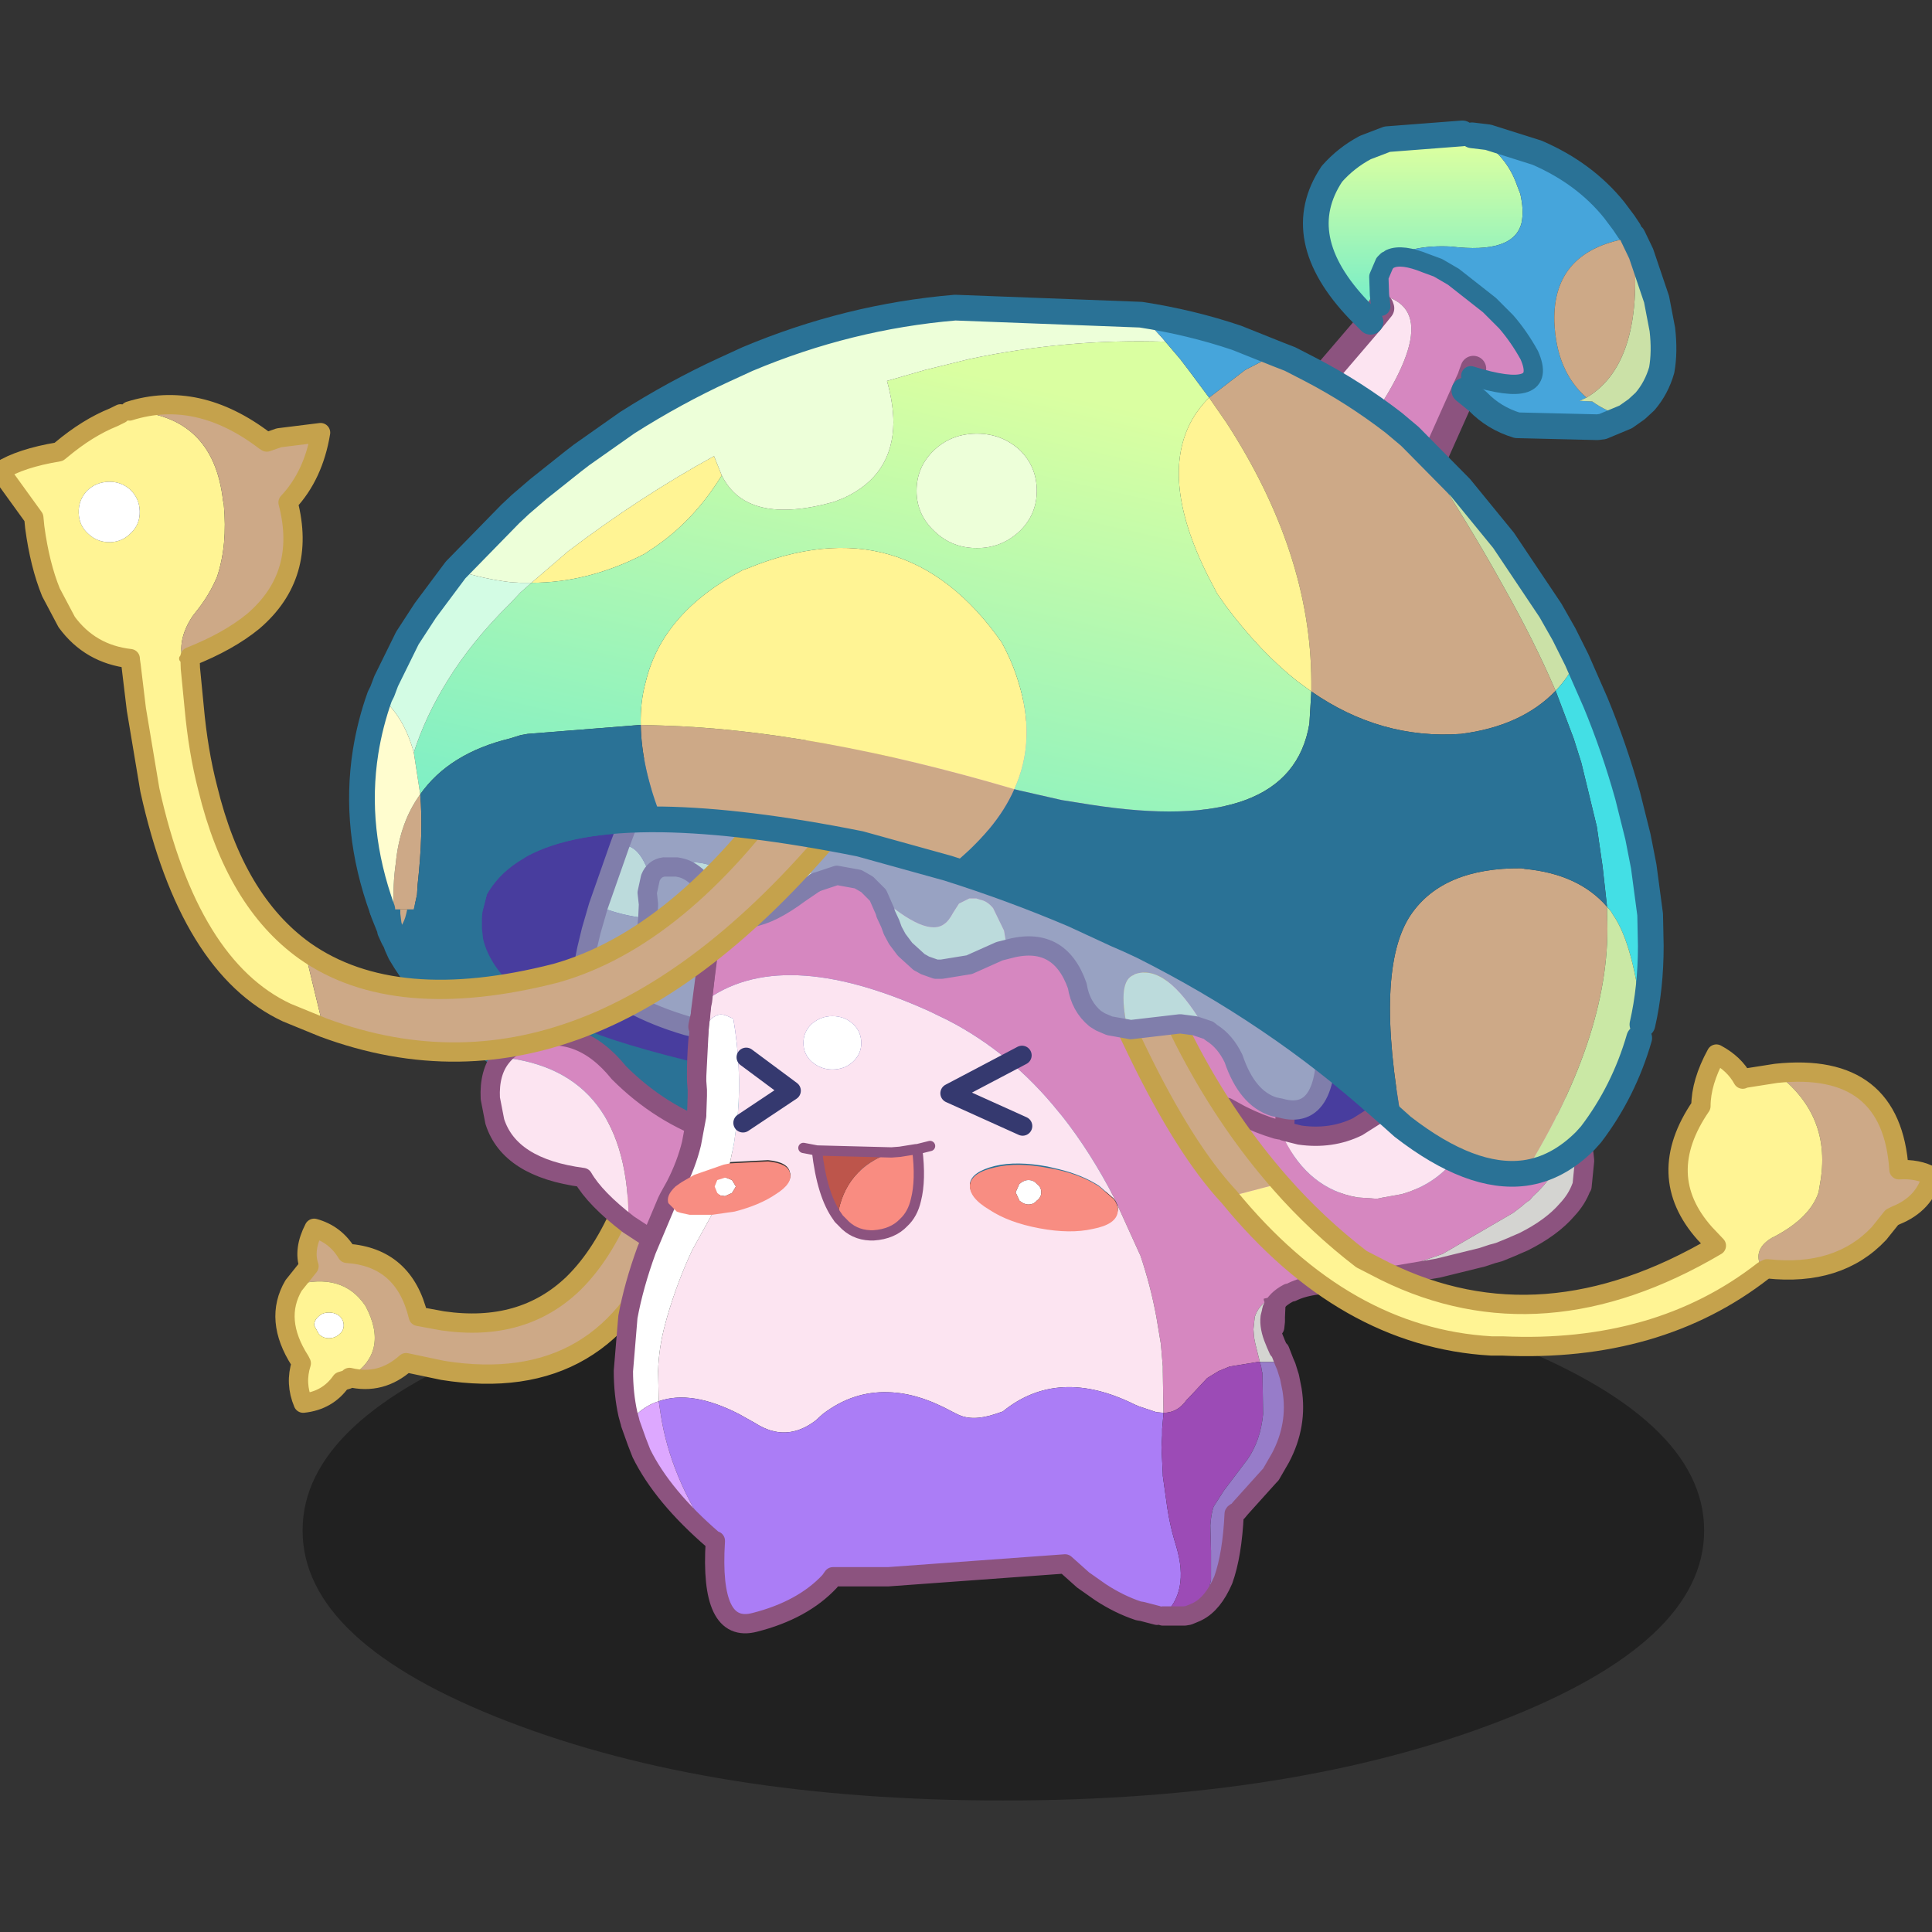 <svg xmlns:ffdec="https://www.free-decompiler.com/flash" xmlns:xlink="http://www.w3.org/1999/xlink" ffdec:objectType="frame" height="90" width="90" xmlns="http://www.w3.org/2000/svg"><rect width="100%" height="100%" fill="#333333" stroke="none"/><use ffdec:characterId="18" height="90" transform="translate(-.9)" width="94.1" xlink:href="#a"/><defs><g id="a" transform="translate(.9)"><use ffdec:characterId="3" height="90" width="90" xlink:href="#b"/><use ffdec:characterId="17" height="134.95" transform="matrix(.599 0 0 .599 -.88 3.039)" width="157.1" xlink:href="#c"/></g><g id="c" transform="translate(20 7.45)"><use ffdec:characterId="5" height="42" transform="translate(5 85.5)" width="109" xlink:href="#d"/><use ffdec:characterId="16" height="121.95" transform="translate(-20 -7.45)" width="157.1" xlink:href="#e"/></g><g id="e" transform="translate(37.25 38.35)"><use ffdec:characterId="6" height="30.2" transform="translate(-7.05 19.3)" width="91.9" xlink:href="#f"/><use ffdec:characterId="7" height="31" transform="translate(63.1 -34.15)" width="31.5" xlink:href="#g"/><use ffdec:characterId="8" height="17.4" transform="translate(-14.35 49.05)" width="32.1" xlink:href="#h"/><use ffdec:characterId="9" height="18.25" transform="translate(1.6 36.35)" width="19.8" xlink:href="#i"/><use ffdec:characterId="10" height="72.9" transform="translate(11.95 10.7)" width="76.25" xlink:href="#j"/><use ffdec:characterId="11" height="38.85" transform="translate(46.15 23.2)" width="69.05" xlink:href="#k"/><use ffdec:characterId="12" height="7" transform="translate(21.25 37.9)" width="23.25" xlink:href="#l"/><use ffdec:characterId="13" height="28.3" transform="translate(8.85 15.35)" width="59.25" xlink:href="#m"/><use ffdec:characterId="14" height="52.55" transform="rotate(-1.812 -406.081 1153.959) scale(1)" width="72.55" xlink:href="#n"/><use ffdec:characterId="15" height="69.55" transform="translate(-8.65 -20.7)" width="102.25" xlink:href="#o"/></g><g id="f"><path d="m40.75 13.2-1.9-.65 1.9.65q-28.3 2.55-57.6-2.3l2.15.25-3.55-.5-3.3-.6-2.3-.6q-4-1.2-6.2-2.15l-4.15-2.05q-6.3-3.75-9.35-8.95l-.25-.55-.05-.4v-.2h.05q.45-.15.75-.7.3-.45.45-1.1 2.6-3.45 4.4.2v.9l.1.9.1.4q.8 2.7 3.8 4.9 1.7 1.2 4.15 2.3 3 1.35 10.1 3.05l1.6.35v-.1q26.95 4.9 57.2 6.3l6.1.2-4.2.45" fill="#2a7296" fill-rule="evenodd" transform="translate(45.95 15.1)"/><path d="m-44.1-4.9-.25-.55v-.1l-.5-1.25-.1-.3h.9v.35l.15 1.2.05.6-.25.05" fill="#fffdcf" fill-rule="evenodd" transform="translate(45.95 15.1)"/><path d="M-42.6-6.65q-.15.65-.45 1.1-.3.55-.75.7l-.05-.1-.05-.6-.15-1.2v-.35h1.55l-.1.45" fill="#cda987" fill-rule="evenodd" transform="translate(45.95 15.1)"/><path d="M38.85 12.55q-30.25-1.4-57.2-6.3l-1.6-.25q-7.1-1.7-10.1-3.05-2.45-1.1-4.15-2.3-3-2.2-3.8-4.9l-.1-.4-.1-.9v-.9l.05-.65.4-1.55q.95-1.75 2.75-2.95l.8-.5q3.85-2.1 11-2 6.4.1 15.4 1.9l6.85 1.9Q4.1-8.7 8.8-6.7l3.35 1.55 2 .9Q24.5.95 32.65 8.25l.4.35.4.35.95.85q2.3 1.8 4.45 2.75" fill="#483d9e" fill-rule="evenodd" transform="translate(45.95 15.1)"/><path d="m84.8 27.65 1.9.65 4.2-.45-6.1-.2q-30.25-1.4-57.2-6.3L26 21.1q-7.1-1.7-10.1-3.05-2.45-1.1-4.15-2.3-3-2.2-3.8-4.9l-.1-.4-.1-.9v-.9L7.8 8l.4-1.55q.95-1.75 2.75-2.95l.8-.5q3.85-2.1 11-2 6.4.1 15.4 1.9L45 4.8q5.05 1.6 9.75 3.6l3.35 1.55 2 .9q10.35 5.2 18.5 12.5l.4.35.4.35.95.85q2.3 1.8 4.45 2.75m-57.2-6.2L26 21.1M2.15 10.85l.25.55q3.05 5.2 9.35 8.95l4.15 2.05q2.2.95 6.2 2.15l2.3.6 3.3.6 3.55.5L29.1 26q29.3 4.85 57.6 2.3M1 8l.1.3.5 1.25v.1l.25.55m.05.1.1.15.15.4m25.55 14.9 1.4.25-4.7-.85" fill="none" stroke="#2a7296" stroke-linecap="round" stroke-linejoin="round" stroke-width="2"/><path d="M-42.6-6.65q-.15.65-.45 1.1-.3.55-.75.7h-.05v.2l.05.4m-.05-.7-.05-.6-.15-1.2v-.35m1.55 0-.1.45m-1.25 1.7v.1l-.2.05-.05-.1" fill="none" stroke="#2a7296" stroke-linecap="round" stroke-linejoin="round" transform="translate(45.95 15.1)"/></g><g id="g"><path d="M-.15-14.25q2.6 1.3 3.5 3.9l.25.65q.3 1.3.1 2.25Q3.1-5-1.8-5.6q-2.95-.15-4.7.95l-.25.15-.2.2-.45 1.05.05 1.4.1.9.05.15-.85 1.05-.9-.9q-5.4-5.65-2.1-10.6 1.1-1.25 2.6-2.05l1.7-.65 5.85-.45.75.15" fill="url(#p)" fill-rule="evenodd" transform="translate(15.75 15.5)"/><path d="M12.4-6.3h-.05Q6.1-5.4 6.25.25q.15 3.85 2.5 5.9l-.55.25 1 .05q1.1.8 2.6 1.2L10 8.4l-.4.05-6.25-.15Q1.55 7.75.3 6.45L-.75 5.6l.5-1.1v-.05q6.1 1.9 4.55-1.6Q3.5 1.4 2.5.25l-1.3-1.3-2.8-2.2-1.2-.7-.95-.35q-1.85-.75-2.75-.35 1.75-1.1 4.7-.95 4.9.6 5.5-1.85.2-.95-.1-2.25l-.25-.65q-.9-2.6-3.5-3.9l1.25.15 3.8 1.2q3.7 1.6 6 4.45l.75 1 .4.6.3.45.05.1" fill="#46a5db" fill-rule="evenodd" transform="translate(15.75 15.5)"/><path d="M12.35-6.3q1.05 9.7-3.6 12.45Q6.4 4.1 6.25.25 6.1-5.4 12.35-6.3" fill="#cda987" fill-rule="evenodd" transform="translate(15.75 15.5)"/><path d="M12.35-6.3h.05l.6 1.25 1.2 3.55.45 2.35q.2 1.75-.05 3.15-.4 1.4-1.3 2.45l-.65.6-.85.6q-1.5-.4-2.6-1.2l-1-.05.55-.25Q13.4 3.4 12.35-6.3" fill="#cbe1a7" fill-rule="evenodd" transform="translate(15.75 15.5)"/><path d="M-6.5-4.65q.9-.4 2.75.35l.95.35 1.2.7 2.8 2.2L2.5.25q1 1.15 1.8 2.6 1.55 3.5-4.55 1.6v.05l-.5 1.1-3.55 7.95-5.3-3.5q8.15-10.7 2.25-11.9l-.05-1.4.45-1.05.2-.2.25-.15m6.25 9.1.2-.55-.2.55" fill="#d687c0" fill-rule="evenodd" transform="translate(15.75 15.5)"/><path d="M-8.05.25-7.2-.8l-.05-.15-.1-.9q5.9 1.2-2.25 11.9L-14 7.2-8.05.25" fill="#fce4f1" fill-rule="evenodd" transform="translate(15.75 15.5)"/><path d="m15.5 20-.5 1.1-3.55 7.95-.4.95M7.7 15.75l.85-1.05-.05-.15m7.2 4.85-.2.55m-9.35 5.6 5.3 3.5M7.7 15.75 1.75 22.7l4.4 2.85M1 23.45l.75-.75" fill="none" stroke="#8c537f" stroke-linecap="round" stroke-linejoin="round" stroke-width="2"/><path d="m27.55 23.15.85-.6.65-.6q.9-1.05 1.3-2.45.25-1.4.05-3.15L29.95 14l-1.2-3.55-.6-1.25-.05-.1m-.3-.45-.4-.6-.75-1q-2.3-2.85-6-4.45l-3.8-1.2-1.25-.15M15 21.1l1.05.85q1.25 1.3 3.05 1.85l6.25.15.4-.05 1.8-.75M7.7 15.75l-.9-.9Q1.4 9.2 4.7 4.25 5.8 3 7.3 2.2L9 1.55l5.85-.45" fill="none" stroke="#2a7296" stroke-linecap="round" stroke-linejoin="round" stroke-width="2"/><path d="M9.25 10.85q.9-.4 2.75.35l.95.35 1.2.7 2.8 2.2 1.3 1.3q1 1.15 1.8 2.6 1.55 3.5-4.55 1.6V20m-7-5.45-.1-.9-.05-1.4.45-1.05.2-.2" fill="none" stroke="#2a7296" stroke-linecap="round" stroke-linejoin="round" stroke-width="1.5"/><path d="m14.85 1.1.75.15M9 11l.25-.15m-3.1 14.7-.5.65" fill="none" stroke="#2a7296" stroke-linecap="round" stroke-linejoin="round" stroke-width=".5"/></g><g id="h"><path d="m-14.9-.95 1.2-1.5q-.45-1.3.4-2.95 1.65.45 2.55 1.95 4.45.3 5.55 4.9l1.9.35q6.2.9 10.15-2.9 2.3-2.25 3.9-6.1l3.4 2.6Q9.5 7.7-3.3 5.65l-2.85-.6Q-8.1 6.8-10.55 6.2-7.4 4.25-9.3.65q-1.8-2.7-5.6-1.6" fill="#cda987" fill-rule="evenodd" transform="translate(16.3 8.45)"/><path d="M-11.3 1.45q.3.3.3.7 0 .4-.3.65-.35.35-.85.35t-.8-.35l-.35-.65q0-.4.35-.7.3-.3.8-.3t.85.3" fill="#fff" fill-rule="evenodd" transform="translate(16.3 8.45)"/><path d="M-11.3 1.45q-.35-.3-.85-.3t-.8.3q-.35.3-.35.7l.35.65q.3.35.8.35t.85-.35q.3-.25.3-.65t-.3-.7m-3.6-2.4q3.8-1.1 5.6 1.6 1.9 3.6-1.25 5.55l-.15.15-.5.15q-1.05 1.5-2.95 1.7-.65-1.55-.15-3.1l-.1-.2q-2.05-3.2-.5-5.85" fill="#fff494" fill-rule="evenodd" transform="translate(16.3 8.45)"/><path d="M27.05 1.25q-1.6 3.85-3.9 6.1-3.95 3.8-10.15 2.9l-1.9-.35Q10 5.3 5.55 5 4.65 3.5 3 3.05 2.15 4.7 2.6 6L1.4 7.5q-1.55 2.65.5 5.85l.1.2q-.5 1.55.15 3.1 1.9-.2 2.95-1.7l.5-.15m.15-.15q2.45.6 4.4-1.15l2.85.6q12.8 2.05 17.45-10.25" fill="none" stroke="#c5a24c" stroke-linecap="round" stroke-linejoin="round" stroke-width="1.5"/><path d="m30.45 3.85-3.4-2.6-1.25-1M5.6 14.8l.15-.15m24.7-10.8 1.4 1.1" fill="none" stroke="#c5a24c" stroke-linecap="round" stroke-linejoin="round" stroke-width=".5"/></g><g id="i"><path d="M-8.3-6.65q.7-.9 1.95-1.35 4.1-1.3 7.2 2.55Q4.1-2.2 8.25-.8L4.5 8.25l-2.9-1.9q.1-12-9.9-13" fill="#d687c0" fill-rule="evenodd" transform="translate(9.9 9.1)"/><path d="M1.6 6.35q-2.6-2-3.55-3.65-5.7-.75-6.85-4.35l-.35-1.8q-.1-2 .85-3.2 10 1 9.9 13" fill="#fce4f1" fill-rule="evenodd" transform="translate(9.9 9.1)"/><path d="M1.6 2.45q.7-.9 1.95-1.35 4.1-1.3 7.2 2.55Q14 6.9 18.15 8.3l.9.25m-7.55 6.9q-2.6-2-3.55-3.65-5.7-.75-6.85-4.35l-.35-1.8q-.1-2 .85-3.2m9.9 13 2.9 1.9 3.75-9.05m-3.55 9.2-.2-.15" fill="none" stroke="#8c537f" stroke-linecap="round" stroke-linejoin="round" stroke-width="1.5"/></g><g id="j"><path d="M14.05-2.65H14L13.7.1 13 10.45h-.05q-.9.45-1.2 1.4l-.1.95.05.65.05.25.05.25.1.4.25 1h-.2l-2.15.35-.85.35-.9.55-1.4 1.5-.2.2q-.7 1-1.8 1l-.05-3.25v-.35l-.15-1.75-.35-2.1q-.45-2.45-1.25-4.8l-.05-.1-1.95-4.3Q-1-.95-3.25-3.8l-.25-.3q-3.7-4.6-8.65-7.15l-1.45-.7q-11.55-5.2-17.5-.7l-.1-.05.2-1.95q.5-5.7 4.1-11.9l.2-.35q6.75-12.85 26.7-6.95 12.25 4.6 13.95 21.05l.15 1.75q.25 3.9-.05 8.4" fill="#d687c0" fill-rule="evenodd" transform="translate(38.1 36.45)"/><path d="M-31.1-12.65q5.95-4.5 17.5.7l1.45.7Q-7.2-8.7-3.5-4.1l.25.3Q-1-.95.85 2.65l1.95 4.3.05.1q.8 2.35 1.25 4.8l.35 2.1.15 1.75v.35l.05 3.25-.55-.05-1.35-.45-.35-.15q-5.95-2.95-10.25.55l-.6.2q-1.8.6-2.95 0l-.4-.2q-2.65-1.45-4.95-1.5-2.75-.1-5.1 1.7l-.55.5q-2.3 1.75-4.7.2l-1.25-.7q-3.7-1.9-6.25-1l-.05-2.35q.05-1.8.55-3.65l.15-.55q.8-2.75 1.95-5.2l1.55-2.8 1.7-.3q2-.5 3.25-1.3 1.35-.9 1.1-1.65-.15-.8-1.7-.95l-2.95.15.3-1.45.3-2.15v-.15q.3-3.55-.35-7.4l-.45-.2q-.55-.25-.95 0-1.35.6-1.45 5.1-.05-2.4.3-5.1l.05-.55.05-.45.15-.1M1.1 3.55q.05-.45-.3-.9l-1.15-1Q-1.65.8-3.5.35l-.85-.2Q-6.75-.3-8.45.1q-1.8.45-1.95 1.35-.1 1 1.45 1.95Q-7.4 4.45-5 4.9l1.5.2 2.65-.15q1.8-.4 1.95-1.4m-22.2-15.1q-.9 0-1.6.6-.65.6-.65 1.5 0 .85.65 1.45.7.6 1.6.6.95 0 1.6-.6.65-.6.65-1.45 0-.9-.65-1.5t-1.6-.6M-22.3-1.1l-1.05-.2 1.05.2q.4 3.5 1.6 5.15l.1.15.3.3q.85.95 2.15 1h.25q1.5-.1 2.35-1 .7-.65.95-1.75.4-1.55.1-3.95h-.1l-1.25.2-.65.05-5.8-.15m8.8-.35-1 .25 1-.25" fill="#fce4f1" fill-rule="evenodd" transform="translate(38.1 36.45)"/><path d="m-33.9 2.75.1-.2.5-.9q.85-1.65 1.25-3.3l.4-2.15v-.15l.05-1.4v-.45l-.05-.65q.1-4.5 1.45-5.1.4-.25.95 0l.45.2q.65 3.85.35 7.4v.15l-.3 2.15-.3 1.45-.25.85-.1.25-.45 1.4-.55 1.45-.05.1-1.55 2.8q-1.15 2.45-1.95 5.2l-.15.55q-.5 1.85-.55 3.65l.05 2.35q-.95.3-1.7 1l-.55.55-.15-.55q-.35-1.6-.35-3.35l.35-4.2q.45-2.45 1.45-5.2l1.6-3.8h.05v-.1m12.8-14.3q.95 0 1.6.6.65.6.65 1.5 0 .85-.65 1.45t-1.6.6q-.9 0-1.6-.6-.65-.6-.65-1.45 0-.9.65-1.5.7-.6 1.6-.6" fill="#fff" fill-rule="evenodd" transform="translate(38.1 36.45)"/><path d="m-16.5-.95.65-.05 1.25-.2h.1q.3 2.4-.1 3.95-.25 1.1-.95 1.75-.85.9-2.35 1h-.25q-1.3-.05-2.15-1l-.3-.3-.1-.15q.55-3.75 4.2-5" fill="#f98c81" fill-rule="evenodd" transform="translate(38.1 36.45)"/><path d="m-22.3-1.1 5.8.15q-3.65 1.25-4.2 5-1.2-1.65-1.6-5.15" fill="#bd554b" fill-rule="evenodd" transform="translate(38.1 36.45)"/><path d="M4.65 19.3v.1l-.1 1.15v.5L4.5 22l.1 2.1v.1l.35 2.5q.2 1.3.55 2.5l.15.5q1.05 3.55-1.05 5.4l-.45-.05-1.15-.3-.3-.05q-1.5-.5-2.95-1.45l-1.35-.95-1.4-1.25-13.75 1h-4.3l-.25.35q-2.1 2.25-5.85 3.2-3.5.9-3.05-6.3v-.05l-.15-.05q-3.35-4.85-4.1-9.8l-.15-1q2.55-.9 6.25 1l1.25.7q2.4 1.55 4.7-.2l.55-.5q2.35-1.8 5.1-1.7 2.3.05 4.95 1.5l.4.2q1.15.6 2.95 0l.6-.2q4.3-3.5 10.25-.55l.35.15 1.35.45.55.05" fill="#ab7df6" fill-rule="evenodd" transform="translate(38.1 36.45)"/><path d="m-36.85 19.95.55-.55q.75-.7 1.7-1l.15 1q.75 4.95 4.1 9.8-3.95-3.4-5.6-6.75l-.35-.9-.5-1.4-.05-.2" fill="#dda8ff" fill-rule="evenodd" transform="translate(38.1 36.45)"/><path d="m12.15 15.35-.25-1-.1-.4-.05-.25-.05-.25-.05-.65.1-.95q.3-.95 1.2-1.4H13q.15-.15.4-.2v.5l-.3.5-.1-.7-.05-.1.05.1.1.7-.15.6q-.1.8.35 1.85l.1.25.2.45.1.05.35.9h-1.9m9.1-6.65v.15l-2.75.3 2.75-.45m-7.85 2.05.05-.5.9-.25q-.6.3-.95.75" fill="#d4d4d1" fill-rule="evenodd" transform="translate(38.1 36.45)"/><path d="M4.65 19.3q1.1 0 1.8-1l.2-.2 1.4-1.5.9-.55.85-.35 2.15-.35h.2l.1.35.05.35.05.15.05 3.2q-.2 2.05-1.2 3.5l-1.85 2.45-.8 1.25q-.2.6-.25 1.45l.05 2v2.25L8 33.8l-.7.95-.1.05-.6.25-.3.05H4.6q2.1-1.85 1.05-5.4l-.15-.5q-.35-1.2-.55-2.5l-.35-2.5v-.1L4.5 22l.05-.95v-.5l.1-1.15v-.1" fill="#9c4bb6" fill-rule="evenodd" transform="translate(38.1 36.45)"/><path d="m7.3 34.75.7-.95.35-1.5v-2.25l-.05-2q.05-.85.25-1.45l.8-1.25 1.85-2.45q1-1.45 1.2-3.5l-.05-3.2-.05-.15-.05-.35-.1-.35h1.9l.15.35.25.8.2 1q.45 2.75-.9 5.3L13 24.1l-.1.1-2.25 2.5-.25.3q-.2.05-.25.15-.15 3.2-.85 5.15-.8 1.85-2 2.45" fill="#977cc9" fill-rule="evenodd" transform="translate(38.1 36.45)"/><path d="M52.15 33.8q.3-4.5.05-8.4l-.15-1.75Q50.35 7.2 38.1 2.6 18.15-3.3 11.4 9.55l-.2.35q-3.6 6.2-4.1 11.9l-.2 1.95-.05.15-.05.45-.05.55q-.35 2.7-.3 5.1l.05.65v.45l-.05 1.4v.15l-.4 2.15q-.4 1.65-1.25 3.3l-.5.9-.1.2-.05.1-1.6 3.8q-1 2.75-1.45 5.2l-.35 4.2q0 1.75.35 3.35l.15.55m50.25-9.7.6-12.9m-.6 13.4v-.5m.05 0-.05.5-.05 1.1.05-1.1m.05-.5.6-12.9m-.7 14.85v-.35m.7 3.5-.35-.9-.1-.05-.2-.45-.1-.25q-.45-1.05-.35-1.85l.15-.6m-8.5 23.85h1.7l.3-.05.6-.25.1-.05q1.2-.6 2-2.45.7-1.95.85-5.15.05-.1.25-.15l.25-.3 2.25-2.5.1-.1.75-1.3q1.35-2.55.9-5.3l-.2-1-.25-.8-.15-.35m-.75-2.7.05-.45m-43.7 17 .15.05v.05q-.45 7.2 3.05 6.3 3.75-.95 5.85-3.2l.25-.35h4.3l13.75-1 1.4 1.25 1.35.95q1.45.95 2.95 1.45l.3.05 1.15.3M1.3 56.6l.5 1.4.35.9q1.65 3.35 5.6 6.75" fill="none" stroke="#8c537f" stroke-linecap="round" stroke-linejoin="round" stroke-width="1.5"/><path d="m14.75 35.15 1.05.2 5.8.15.65-.05 1.25-.2h.1l1-.25m-7.2 5.5.1.15.3.3q.85.95 2.15 1h.25q1.5-.1 2.35-1 .7-.65.95-1.75.4-1.55.1-3.95m-7.8.1q.4 3.5 1.6 5.15" fill="none" stroke="#8c537f" stroke-linecap="round" stroke-linejoin="round" stroke-width=".8"/><path d="M4.2 39.2v.1m0-.1q-.05-.55.6-1.1" fill="none" stroke="#8c537f" stroke-linecap="round" stroke-linejoin="round" stroke-width=".5"/><path d="m12.95 10.45.05.1.1.7.25.95" fill="none" stroke="#8c537f" stroke-linecap="round" stroke-linejoin="round" transform="translate(38.1 36.45)"/><path d="m-30.25 1.7.2-.5.65-.2.5.2.3.5-.3.5-.55.25-.35-.05-.25-.2-.2-.5" fill="#fff" fill-rule="evenodd" transform="translate(38.1 36.45)"/><path d="m-31.85.8 2.3-.8.5-.1 2.95-.15q1.55.15 1.7.9.25.8-1.1 1.65-1.25.85-3.2 1.35l-1.75.25h-1.75l-.7-.15-.3-.1-.65-.65q-.2-.6.55-1.3l.35-.25.15-.1.95-.55m1.6.9.2.5.25.2.35.05.55-.25.3-.5-.3-.5-.5-.2-.65.2-.2.5" fill="#f88d82" fill-rule="evenodd" transform="translate(38.1 36.45)"/><path d="M-4.85 2.15q0 .4-.35.65-.25.3-.65.3-.35 0-.7-.3l-.3-.65.3-.65q.35-.3.7-.3.4 0 .65.3.35.25.35.65" fill="#fff" fill-rule="evenodd" transform="translate(38.1 36.45)"/><path d="M-10.4 1.55q.15-.95 2-1.35 1.7-.4 4.05.05 2.4.4 4 1.45l1.15 1q.35.5.3.95Q1 4.65-.85 5-2.6 5.4-5 4.95-7.4 4.5-8.9 3.5q-1.6-.95-1.5-1.95m5.55.6q0-.4-.35-.65-.25-.3-.65-.3-.35 0-.7.3l-.3.65.3.65q.35.3.7.3.4 0 .65-.3.35-.25.35-.65" fill="#f88d82" fill-rule="evenodd" transform="translate(38.1 36.45)"/><path d="m13.7-2.7.3.65q1.95 3.95 5.75 4.6l1.45.1h.05l.5-.1 1.4-.25q2.35-.65 3.9-2.4l.55-.7q2.35-4.55-2.35-5.45l.75-.2 4.75-.1 2.35.6.15.15q2.45 2 2.45 4.1l-.1.9q-.4 1.6-2.25 3.3l-.2.25-.15.1-.15.1-.35.3-.65.5-5.5 3.2-5.1 1.75-2.75.45H18l-.25.1-1.1.1q-1.2.15-2 .55l-.2.05-.1.05-3.15.7-.6-14.6.2.1q1.3.65 2.65 1.05l.25.05" fill="#d687c0" fill-rule="evenodd" transform="translate(38.1 36.45)"/><path d="m13.7-2.7.3.05.05.05.4.1.8.2q2.45.35 4.5-.65l1.5-.95h.05l1-.85q1.4-1 2.95-1.5 4.7.9 2.35 5.45l-.55.7q-1.55 1.75-3.9 2.4l-1.4.25-.5.1h-.05l-1.45-.1q-3.8-.65-5.75-4.6l-.3-.65" fill="#fce4f1" fill-rule="evenodd" transform="translate(38.1 36.45)"/><path d="m21.25 8.7 5.1-1.75 5.5-3.2.65-.5.35-.3.15-.1.15-.1.2-.25Q35.2.8 35.6-.8l.1-.9q0-2.1-2.45-4.1l.05-.1.55.2.4.2q1.85 1.05 2.65 2.8l.3 1 .15.9.05.5-.2 2-.05.05q-.35.95-1.1 1.75-1.2 1.4-3.4 2.5l-.7.3-.1.05-1.1.45-.55.15-.75.25-3.45.85-4.75.8V8.7" fill="#d4d4d1" fill-rule="evenodd" transform="translate(38.1 36.45)"/><path d="M63.35 30.2q-1.55.5-2.95 1.5l-1 .85h-.05l-1.5.95q-2.05 1-4.5.65l-.8-.2-.4-.1m-.35-.1-.25-.05q-1.35-.4-2.65-1.05l-.2-.1-1-.55m5.05 14.35q.8-.4 2-.55l1.1-.1.25-.1h.5l2.75-.3 4.75-.8 3.45-.85.75-.25.55-.15 1.1-.45.1-.05.7-.3q2.2-1.1 3.4-2.5.75-.8 1.1-1.75l.05-.05.2-2-.05-.5-.15-.9-.3-1q-.8-1.75-2.65-2.8l-.4-.2-.55-.2-.2-.05-2.35-.6-4.75.1-.75.2M51.2 47.7q.3-.75 1.25-1.25" fill="none" stroke="#8c537f" stroke-linecap="round" stroke-linejoin="round" stroke-width="1.5"/><path d="m71.35 30.65-.15-.15" fill="none" stroke="#8c537f" stroke-linecap="round" stroke-linejoin="round" stroke-width=".5"/></g><g id="k"><path d="m-16.85 6-4 1.05Q-24.3 3.35-28-4.3q-2.75-5.65-5.75-13.4l4.55-.3q2.05 7.55 5.3 13.7 3.05 5.75 7.05 10.3m37.55 6.8q-1-1.55.65-2.55l.3-.15q2.7-1.45 3.35-3.4l.1-.6q1-5.35-3.4-8.65 9-.95 9.55 7.5 1.45-.1 2.55.5Q33.25 7.6 31 8.5l-.3.15-1 1.25q-3.15 3.35-8.7 2.75l-.2.1-.1.05" fill="#cda987" fill-rule="evenodd" transform="translate(34.5 19.4)"/><path d="M-16.85 6q2.85 3.25 6.3 5.9l1.85.95q12.2 6 25.75-2l-.9-.95q-4-4.5-.3-9.9 0-1.85 1.2-4.05 1.4.75 2.05 1.95l.05-.05 2.55-.4q4.4 3.3 3.4 8.65l-.1.6q-.65 1.95-3.35 3.4l-.3.15q-1.65 1-.65 2.55-8.2 6.4-20.3 5.85h-.85Q-11.9 18-20.85 7.05l4-1.05" fill="#fff494" fill-rule="evenodd" transform="translate(34.5 19.4)"/><path d="m56.2 16.85-2.55.4-.05.05q-.65-1.2-2.05-1.95-1.2 2.2-1.2 4.05-3.7 5.4.3 9.9l.9.95q-13.55 8-25.75 2l-1.85-.95q-3.45-2.65-6.3-5.9-4-4.55-7.05-10.3Q7.35 8.95 5.3 1.4L5.15.75m8.5 25.7q8.95 10.95 20.4 11.6h.85q12.1.55 20.3-5.85l.1-.05.2-.1q5.55.6 8.7-2.75l1-1.25.3-.15q2.25-.9 2.8-3.05-1.1-.6-2.55-.5-.55-8.45-9.55-7.5M.75 1.7q3 7.75 5.75 13.4 3.7 7.65 7.15 11.35" fill="none" stroke="#c5a24c" stroke-linecap="round" stroke-linejoin="round" stroke-width="1.5"/><path d="m5.3 1.4-4.55.3" fill="none" stroke="#c5a24c" stroke-linecap="round" stroke-linejoin="round" stroke-width=".5"/></g><g id="m"><path d="M4.1.9 3.85-.55 3-2.3q-.45-.55-1-.65l-.3-.1h-.55l-.8.4-.45.7q-.35.65-.65.85-1.4 1.15-5.2-2.2l-.85-.85-.7-.4-1.65-.3-1.65.55q-1.15-2.7-2.85-1.2l-1.15.9q-1.7.8-2.7 0-1.75-1.95-5.1-.9-.75.1-1.05.85.3-.75 1.05-.85h1l.25.05q1.25.25 2.5 2.1l.1.1h.05l.1.2-1.15 8.85v.15l-.2.9v.1h-.4l-.45-.1q-4.8-1.4-7.8-4.2l-.25-.2v-.3L-28.6.9l.35-1.45.55-1.9q1.8.75 3.85.95l.05-1.1-.1-.9.25-1.15q-.85-2.8-2.4-2.5l.45-1.2 1.7-4.4.3-.65 4 .65q9.1 1.6 18.15 4.05l1.35.35Q11.45-5.15 23-.55l1.85.8L28.4 1.7l.4 4.4.05.75q.5 7.55-3.5 6.4l-.5-.1q-2.1-.65-3.15-3.75-.65-1.35-1.7-2l-.25-.2-.3-.1-.1-.25q-2.9-4.9-5.35-4l-.05.05q-1.3.45-.5 4.2l-1.4-.25-.7-.3-.4-.25q-1.15-.95-1.4-2.55Q8.15-.25 4.1.9m-27.95-2.4-.1.95q-.75 2.9-4.9 2.7 4.15.2 4.9-2.7l.1-.95" fill="#98a2c2" fill-rule="evenodd" transform="translate(29.6 14.15)"/><path d="M-5.95-3.3q3.8 3.35 5.2 2.2.3-.2.65-.85l.45-.7.8-.4h.55l.3.1q.55.1 1 .65l.85 1.75L4.1.9l-.6.15L1.15 2.1-1 2.45h-.45l-.85-.3q-.25-.15-.45-.25l-1.1-1-.6-.8-.35-.65-.2-.55-.35-.75-.05-.2-.55-1.25m19.4 10.4q-.8-3.75.5-4.2l.05-.05q2.45-.9 5.35 4l.1.25-.75-.25-1.15-.15-3.85.45-.25-.05m-39.5-14.25q1.55-.3 2.4 2.5l-.25 1.15.1.9-.05 1.1q-2.05-.2-3.85-.95l1.65-4.7m3.45 1.65q3.35-1.05 5.1.9 1 .8 2.7 0l1.15-.9q1.7-1.5 2.85 1.2l-1.25.85q-4.35 3.25-6.25 1l-.1-.25-.2-.35-.1-.2h-.05l-.1-.1q-1.25-1.85-2.5-2.1l-.25-.05h-1" fill="#bcdbdc" fill-rule="evenodd" transform="translate(29.6 14.15)"/><path d="M33.7 15.05q4.05-1.15 5.45 2.85.25 1.6 1.4 2.55l.4.25.7.3 1.4.25.25.05 3.85-.45 1.15.15.75.25.3.1.25.2q1.05.65 1.7 2 1.05 3.1 3.15 3.75l.5.1q4 1.15 3.5-6.4l-.05-.75-.4-4.4-3.55-1.45-1.85-.8Q41.05 9 29.5 5.8l-1.35-.35Q19.1 3 10 1.4L6 .75l-.3.65L4 5.8 3.55 7 1.9 11.7l-.55 1.9L1 15.05.75 16.3q4.15.2 4.9-2.7l.1-.95.05-1.1-.1-.9.25-1.15q.3-.75 1.05-.85h1l.25.05q1.25.25 2.5 2.1l.1.1h.05m7.9-1.05 1.65-.55 1.65.3.7.4.85.85.55 1.25.05.2.35.75.2.55.35.65.6.8 1.1 1q.2.1.45.25l.85.3h.45l2.15-.35 2.35-1.05.6-.15M.75 16.3v.3l.25.2q3 2.8 7.8 4.2l.45.1h.4" fill="none" stroke="#807eab" stroke-linecap="round" stroke-linejoin="round" stroke-width="1.5"/><path d="M9.65 21.1V21l.2-.9v-.15L11 11.1m-1.15 9-.1.9-.2 3.9" fill="none" stroke="#8c537f" stroke-linecap="round" stroke-linejoin="round" stroke-width="1.5"/><path d="m11 11.1.2.35.1.25q1.9 2.25 6.25-1l1.25-.85" fill="none" stroke="#807eab" stroke-linecap="round" stroke-linejoin="round" stroke-width="1.5"/></g><g id="n"><path d="m-9.4 23.3-2.8-1.25q-7.5-3.8-10.1-17.65l-.85-6.3-.3-3.4-.05-.45v-.1q-3.1-.45-4.85-3l-1.15-2.35q-.8-2.15-1.1-5.1l-.05-.75-2.5-3.7q1.6-.95 4.6-1.35l.2-.15q2.1-1.65 4.15-2.4l.55-.25.7-.2q6.5.5 7.05 7.2l.05.3q.2 3.15-.7 5.6-.6 1.3-1.5 2.4l-.5.6q-1.2 1.7-.9 3.25v.05h.15l.2-.05.25-.1v.9l.2 3.05q.2 3.4.85 6.3 1.85 8.85 7.15 12.9l1.25 6M-23.1-19q-.7-.65-1.65-.65-1 0-1.7.65-.7.7-.7 1.7t.7 1.65q.7.7 1.7.7.95 0 1.65-.7.7-.65.7-1.65 0-1-.7-1.7" fill="#fff494" fill-rule="evenodd" transform="translate(33.9 26.25)"/><path d="M-23.1-19q.7.7.7 1.7t-.7 1.65q-.7.7-1.65.7-1 0-1.7-.7-.7-.65-.7-1.65 0-1 .7-1.7.7-.65 1.7-.65.95 0 1.65.65" fill="#fff" fill-rule="evenodd" transform="translate(33.9 26.25)"/><path d="M30.6.95q1.55-4.15 3.1-4.75-.5-.85 1.25.75 1.7 1.55 2.95 2.3l-5.7 8.5h-.05Q11.55 31.85-9.4 23.3l-1.25-6q6.85 5.15 19.45 2.35 9.7-2.4 18.8-14.45l3-4.25 3.1-4.75L30.6.95M-22.95-25.1q5.35-1.5 10.45 2.65l.15.1.95-.3 3.25-.3q-.65 3.3-2.7 5.35 1.3 5.7-3 9.15-1.95 1.5-5 2.6l-.25.1h-.35q-.3-1.55.9-3.25l.5-.6q.9-1.1 1.5-2.4.9-2.45.7-5.6l-.05-.3q-.55-6.7-7.05-7.2" fill="#cda987" fill-rule="evenodd" transform="translate(33.9 26.25)"/><path d="M68.85 23.2q1.7 1.55 2.95 2.3L66.1 34h-.05Q45.45 58.1 24.5 49.55l-2.8-1.25q-7.5-3.8-10.1-17.65l-.85-6.3-.3-3.4-.05-.45v-.1q-3.1-.45-4.85-3L4.4 15.05q-.8-2.15-1.1-5.1l-.05-.75-2.5-3.7q1.6-.95 4.6-1.35l.2-.15q2.1-1.65 4.15-2.4l.55-.25m.7-.2Q16.3-.35 21.4 3.8l.15.1.95-.3 3.25-.3q-.65 3.3-2.7 5.35 1.3 5.7-3 9.15-1.95 1.5-5 2.6v.9l.2 3.05q.2 3.4.85 6.3 1.85 8.85 7.15 12.9Q30.1 48.7 42.7 45.9q9.7-2.4 18.8-14.45l3-4.25 3.1-4.75" fill="none" stroke="#c5a24c" stroke-linecap="round" stroke-linejoin="round" stroke-width="1.5"/><path d="m10.25 1.35.7-.2m3.5 19.35v.05h.15" fill="none" stroke="#c5a24c" stroke-linecap="round" stroke-linejoin="round" stroke-width=".5"/></g><g id="o"><path d="m21.2-29.9.9.35 1.65.85q3.35 1.75 6.4 4.1l1.25 1.05.3.3q4.05 6.05 7 11.4 2.4 4.25 4.05 8.1Q40.1-1 35.4-.4q-6.25.45-11.65-3.3v-.8q-.05-10-6.6-20.1l-1.35-1.95 2.8-2.15 1.65-.85.95-.35m19.15 63.65q-4.15.55-9.5-3.6-2.25-12.25.65-16.5 2.5-3.65 8.6-3.6l.25.05q4.2.4 6.4 2.95v.6q.45 9-6.4 20.1M-4.5 10.05l-6.85-1.9q-9-1.8-15.4-1.9-1.6-4-1.65-7.35l1.65.05Q-14.95-.7.65 3.9q-1.4 3.2-5.15 6.15m-41.55 3.2h-1.55q-.1-1.9.15-3.6.3-3.15 1.9-5.35.25 2.95-.2 7l-.05.8-.25 1.15" fill="#cda987" fill-rule="evenodd" transform="translate(51.1 34.75)"/><path d="m15.8-26.55 1.35 1.95q6.55 10.1 6.6 20.1v.8l-1.1-.8q-2.9-2.3-5.55-5.85l-.7-1-.15-.3q-4.4-8.1-1.9-12.95.55-1.05 1.45-1.95m-37.9 6.05q-2.15 3.5-5.25 5.6l-.75.5q-4.35 2.25-8.8 2.25l2.85-2.45q5.6-4.25 11.35-7.4l.6 1.5m-6.3 19.4q-.05-1.8.4-3.4 1.3-5.35 7.55-8.65l.3-.1Q-7.9-18.3-.35-7.55.5-6 .95-4.5 2.4.05.65 3.9q-15.6-4.6-27.4-4.95l-1.65-.05" fill="#fff494" fill-rule="evenodd" transform="translate(51.1 34.75)"/><path d="M15.8-26.55q-.9.9-1.45 1.95-2.5 4.85 1.9 12.95l.15.3.7 1q2.65 3.55 5.55 5.85l1.1.8-.15 2.5Q22.15 7.55 6.55 5.1l-2.2-.35L1.05 4l-.4-.1Q2.4.05.95-4.5.5-6-.35-7.55q-7.55-10.75-19.8-5.7l-.3.1Q-26.7-9.85-28-4.5q-.45 1.6-.4 3.4l-8.8.7-.55.1-.8.25q-4.75 1.15-7 4.35l-.5-3.25q.9-2.8 2.6-5.55 1.9-3.1 4.9-6.05l.8-.85.85-.75q4.45 0 8.8-2.25l.75-.5q3.1-2.1 5.25-5.6 1.95 3.95 8.75 2.05l.75-.3q3.8-1.75 3.85-5.85 0-1.45-.5-3.25l2.95-.85 3.45-.85q7.55-1.6 15.25-1.35l1.15 1.35.65.85 1.6 2.15m-18.05 2.8q-1.95 0-3.3 1.25-1.4 1.3-1.4 3.2 0 1.85 1.4 3.15 1.35 1.3 3.3 1.3 1.9 0 3.3-1.3 1.35-1.3 1.35-3.15 0-1.9-1.35-3.2-1.4-1.25-3.3-1.25" fill="url(#q)" fill-rule="evenodd" transform="translate(51.1 34.75)"/><path d="m31.7-23.25 3.65 3.7 3.35 4.1L42.35-10l1.05 1.85 1 2q-.65 1.35-1.65 2.4-1.65-3.85-4.05-8.1-2.95-5.35-7-11.4" fill="#cbe1a7" fill-rule="evenodd" transform="translate(51.1 34.75)"/><path d="m44.4-6.15 1.45 3.3q1.45 3.5 2.5 7.25L49 7l.15.6.45 2.3.5 3.75.05 2.45q0 3.25-.65 6.1-.65-6.2-2.3-8.55l-.15-.25-.3-.35-.35-3.15-.45-3.1-1.2-4.95-.6-1.9-1.4-3.7q1-1.05 1.65-2.4" fill="#43dfe5" fill-rule="evenodd" transform="translate(51.1 34.75)"/><path d="m30.85 30.15-.95-.85-.4-.35-.4-.35q-8.15-7.3-18.5-12.5-1.05-.5-2-.9l-3.35-1.55q-4.7-2-9.75-3.6Q-.75 7.1.65 3.9l.4.1 3.3.75 2.2.35q15.6 2.45 17.05-6.3l.15-2.5Q29.15.05 35.4-.4q4.7-.6 7.35-3.35l1.4 3.7.6 1.9 1.2 4.95.45 3.1.35 3.15q-2.2-2.55-6.4-2.95l-.25-.05q-6.1-.05-8.6 3.6-2.9 4.25-.65 16.5m-57.6-23.9q-7.15-.1-11 2l-.8.5q-1.8 1.2-2.75 2.95l-.4 1.55h-4.35l.25-1.15.05-.8q.45-4.05.2-7 2.25-3.2 7-4.35l.8-.25.55-.1 8.8-.7q.05 3.35 1.65 7.35" fill="#2a7296" fill-rule="evenodd" transform="translate(51.1 34.75)"/><path d="m49.5 22.2-.25 1.05q-1.2 4.15-3.75 7.5l-.45.5q-2.15 2.15-4.7 2.5 6.85-11.1 6.4-20.1v-.6l.3.35.15.25q1.65 2.35 2.3 8.55" fill="#cae8a5" fill-rule="evenodd" transform="translate(51.1 34.75)"/><path d="m-48.7-3.3.2-.4.3-.8 1.65-3.35 1.4-2.15 2.35-3.15q2.15.7 4.25.95l.8.05h.85l-.85.75-.8.85q-3 2.95-4.9 6.05-1.7 2.75-2.6 5.55-.8-2.9-2.65-4.35" fill="#d3fce4" fill-rule="evenodd" transform="translate(51.1 34.75)"/><path d="M-47.6 13.25h-.9Q-50.75 7.05-49.8 1q.35-2.2 1.1-4.3 1.85 1.45 2.65 4.35l.5 3.25q-1.6 2.2-1.9 5.35-.25 1.7-.15 3.6" fill="#fffdcf" fill-rule="evenodd" transform="translate(51.1 34.75)"/><path d="m-42.8-13.15 4.25-4.35.8-.75 1.4-1.2 2.7-2.15.65-.5 3.55-2.5q3.7-2.35 7.5-4.1l1.85-.85q7.85-3.3 16.15-4L10.5-33l1.65 1.8.25.3q-7.7-.25-15.25 1.35l-3.45.85-2.95.85q.5 1.8.5 3.25-.05 4.1-3.85 5.85l-.75.3q-6.8 1.9-8.75-2.05l-.6-1.5q-5.75 3.15-11.35 7.4l-2.85 2.45h-.85l-.8-.05q-2.1-.25-4.25-.95m40.55-10.6q1.9 0 3.3 1.25 1.35 1.3 1.35 3.2 0 1.85-1.35 3.15-1.4 1.3-3.3 1.3-1.95 0-3.3-1.3-1.4-1.3-1.4-3.15 0-1.9 1.4-3.2 1.35-1.25 3.3-1.25" fill="#edffd9" fill-rule="evenodd" transform="translate(51.1 34.75)"/><path d="M10.5-33q3.9.6 7.45 1.8l3.25 1.3-.95.35-1.65.85-2.8 2.15-1.6-2.15-.65-.85-1.15-1.35-.25-.3L10.5-33" fill="#46a5db" fill-rule="evenodd" transform="translate(51.1 34.75)"/><path d="m72.3 4.85.9.35 1.65.85q3.35 1.75 6.4 4.1l1.25 1.05.3.3 3.65 3.7 3.35 4.1 3.65 5.45 1.05 1.85 1 2 1.45 3.3q1.45 3.5 2.5 7.25l.65 2.6.15.6.45 2.3.5 3.75.05 2.45q0 3.25-.65 6.1m-.25 1.05q-1.2 4.15-3.75 7.5l-.45.5q-2.15 2.15-4.7 2.5-4.15.55-9.5-3.6l-.95-.85-.4-.35-.4-.35q-8.15-7.3-18.5-12.5-1.05-.5-2-.9l-3.35-1.55q-4.7-2-9.75-3.6l-6.85-1.9q-9-1.8-15.4-1.9-7.15-.1-11 2l-.8.5q-1.8 1.2-2.75 2.95L9.4 48m-6.8 0Q.35 41.8 1.3 35.75q.35-2.2 1.1-4.3l.2-.4.3-.8 1.65-3.35 1.4-2.15L8.3 21.6l4.25-4.35.8-.75 1.4-1.2 2.7-2.15.65-.5 3.55-2.5q3.7-2.35 7.5-4.1L31 5.2q7.85-3.3 16.15-4l14.45.55q3.9.6 7.45 1.8l3.25 1.3" fill="none" stroke="#2a7296" stroke-linecap="round" stroke-linejoin="round" stroke-width="2"/></g><path d="m1 .9 3.5 2.6L.75 6M22.45.75l-5.6 2.95 5.65 2.55" id="l" fill="none" stroke="#35396f" stroke-linecap="round" stroke-linejoin="round" stroke-width="1.5"/><path d="M0 113.5V0h113.5v113.5H0" fill="#ff0" fill-opacity="0" fill-rule="evenodd" id="s"/><path d="M109 21q0 8.7-15.95 14.85T54.5 42q-22.6 0-38.55-6.15Q0 29.7 0 21T15.95 6.15Q31.9 0 54.5 0q22.6 0 38.55 6.15Q109 12.3 109 21" fill-opacity=".349" fill-rule="evenodd" id="t"/><use ffdec:characterId="2" height="113.5" transform="scale(.793)" width="113.5" xlink:href="#r" id="b"/><use ffdec:characterId="1" height="113.5" width="113.5" xlink:href="#s" id="r"/><use ffdec:characterId="4" height="42" width="109" xlink:href="#t" id="d"/><linearGradient gradientTransform="matrix(0 -.007 .009 0 -5.75 -7.5)" gradientUnits="userSpaceOnUse" id="p" spreadMethod="pad" x1="-819.2" x2="819.2"><stop offset="0" stop-color="#7defc6"/><stop offset="1" stop-color="#daffa1"/></linearGradient><linearGradient gradientTransform="matrix(.006 -.025 .022 .005 -12.85 -9.2)" gradientUnits="userSpaceOnUse" id="q" spreadMethod="pad" x1="-819.2" x2="819.2"><stop offset="0" stop-color="#7defc6"/><stop offset="1" stop-color="#daffa1"/></linearGradient></defs></svg>